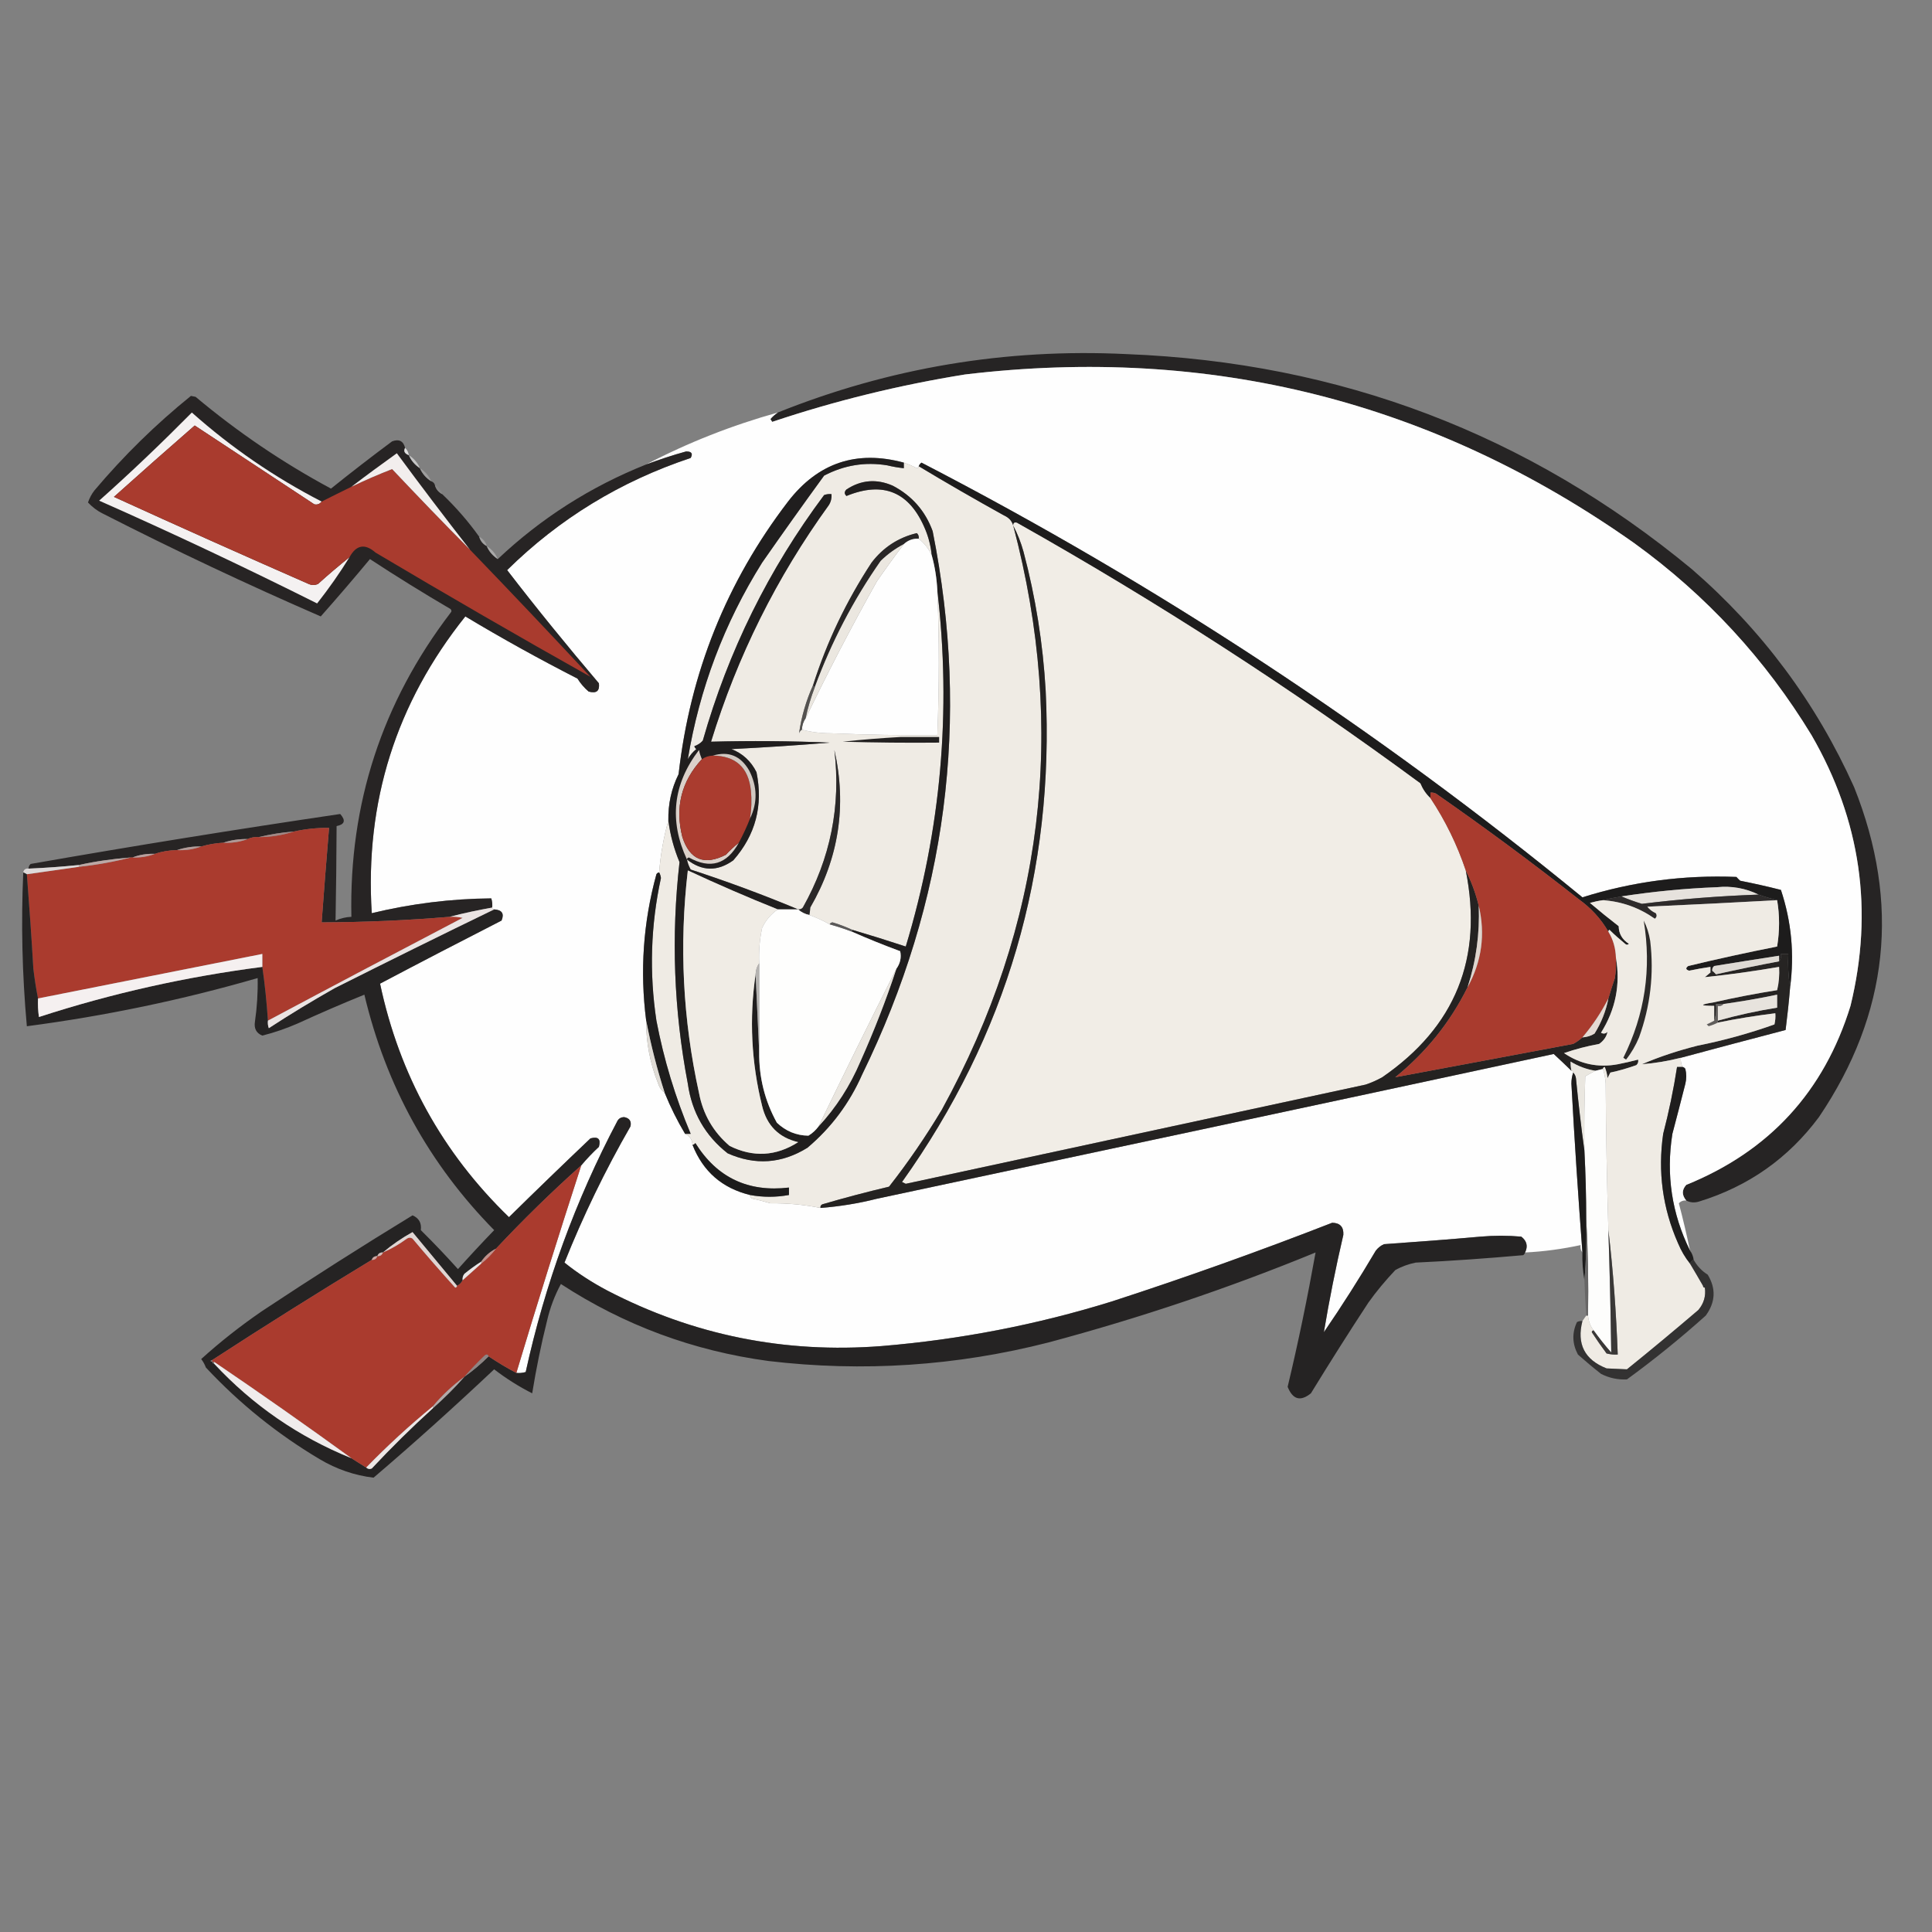 <?xml version="1.0" encoding="UTF-8"?>
<svg xmlns="http://www.w3.org/2000/svg" xmlns:xlink="http://www.w3.org/1999/xlink" width="50pt" height="50pt" viewBox="0 0 50 50" version="1.1">
<rect x="0" y="0" width="50" height="50" fill="#808080" stroke="none"/>
<defs>
<filter id="alpha" filterUnits="objectBoundingBox" x="0%" y="0%" width="100%" height="100%">
  <feColorMatrix type="matrix" in="SourceGraphic" values="0 0 0 0 1 0 0 0 0 1 0 0 0 0 1 0 0 0 1 0"/>
</filter>
<mask id="mask0">
  <g filter="url(#alpha)">
<rect x="0" y="0" width="50" height="50" style="fill:rgb(0%,0%,0%);fill-opacity:0.941;stroke:none;"/>
  </g>
</mask>
<clipPath id="clip1">
  <rect width="50" height="50"/>
</clipPath>
<g id="surface6" clip-path="url(#clip1)">
<path style=" stroke:none;fill-rule:evenodd;fill:rgb(12.549%,11.765%,11.765%);fill-opacity:1;" d="M 43.641 31.07 C 43.523 30.93 43.523 30.793 43.641 30.664 C 45.789 29.793 47.207 28.25 47.891 26.031 C 48.492 23.566 48.156 21.23 46.883 19.027 C 45.691 17.066 44.164 15.41 42.297 14.059 C 37.098 10.387 31.324 8.934 24.977 9.691 C 23.277 9.965 21.617 10.371 19.984 10.918 C 19.969 10.891 19.953 10.867 19.938 10.844 C 19.996 10.777 20.059 10.723 20.129 10.676 C 23.023 9.516 26.031 9.012 29.152 9.164 C 34.676 9.379 39.555 11.234 43.785 14.73 C 45.602 16.305 47 18.184 47.984 20.371 C 49.188 23.387 48.883 26.234 47.074 28.91 C 46.281 29.977 45.246 30.703 43.977 31.094 C 43.855 31.133 43.746 31.125 43.641 31.07 Z M 43.641 31.07 "/>
</g>
<mask id="mask1">
  <g filter="url(#alpha)">
<rect x="0" y="0" width="50" height="50" style="fill:rgb(0%,0%,0%);fill-opacity:0.941;stroke:none;"/>
  </g>
</mask>
<clipPath id="clip2">
  <rect width="50" height="50"/>
</clipPath>
<g id="surface9" clip-path="url(#clip2)">
<path style=" stroke:none;fill-rule:evenodd;fill:rgb(12.941%,11.765%,11.765%);fill-opacity:1;" d="M 10.484 11.59 C 10.438 11.676 10.469 11.738 10.582 11.781 C 10.641 11.922 10.738 12.031 10.867 12.117 C 10.93 12.258 11.023 12.367 11.156 12.453 C 11.203 12.469 11.238 12.5 11.254 12.547 C 11.281 12.656 11.344 12.734 11.445 12.789 C 11.797 13.125 12.117 13.492 12.402 13.891 C 12.434 14 12.496 14.078 12.598 14.133 C 12.656 14.273 12.754 14.383 12.883 14.469 C 14.004 13.41 15.285 12.594 16.723 12.02 C 17.059 11.895 17.402 11.781 17.754 11.684 C 17.898 11.68 17.938 11.738 17.875 11.852 C 16.059 12.457 14.477 13.422 13.125 14.754 C 13.891 15.75 14.684 16.723 15.5 17.684 C 15.523 17.883 15.438 17.953 15.234 17.898 C 15.121 17.801 15.023 17.688 14.945 17.562 C 13.961 17.059 12.992 16.523 12.043 15.953 C 10.25 18.195 9.441 20.754 9.621 23.633 C 10.641 23.387 11.676 23.258 12.715 23.25 C 12.738 23.328 12.746 23.406 12.738 23.488 C 12.363 23.555 11.996 23.633 11.637 23.727 C 10.535 23.82 9.43 23.867 8.324 23.871 C 8.383 23.055 8.449 22.242 8.516 21.426 C 8.207 21.422 7.906 21.453 7.605 21.52 C 7.293 21.543 6.988 21.594 6.695 21.664 C 6.594 21.656 6.496 21.672 6.406 21.715 C 6.188 21.711 5.977 21.742 5.781 21.809 C 5.586 21.82 5.395 21.852 5.207 21.906 C 4.988 21.902 4.777 21.934 4.582 22 C 4.383 22.004 4.191 22.035 4.008 22.098 C 3.801 22.09 3.609 22.121 3.43 22.191 C 3.414 22.191 3.398 22.191 3.383 22.191 C 2.926 22.227 2.477 22.289 2.039 22.387 C 1.609 22.43 1.176 22.461 0.742 22.48 C 0.738 22.434 0.754 22.395 0.793 22.359 C 3.461 21.891 6.129 21.461 8.805 21.066 C 8.953 21.234 8.922 21.336 8.711 21.379 C 8.707 22.195 8.699 23.008 8.684 23.824 C 8.812 23.766 8.949 23.734 9.094 23.727 C 9.031 20.797 9.891 18.176 11.66 15.859 C 11.691 15.828 11.691 15.797 11.66 15.762 C 10.953 15.348 10.258 14.918 9.574 14.469 C 9.156 14.973 8.73 15.469 8.301 15.953 C 6.395 15.125 4.516 14.238 2.664 13.293 C 2.512 13.219 2.387 13.121 2.277 13.004 C 2.316 12.891 2.371 12.785 2.445 12.691 C 3.203 11.793 4.035 10.977 4.941 10.246 C 4.98 10.254 5.023 10.262 5.062 10.27 C 6.148 11.18 7.316 11.973 8.566 12.645 C 9.086 12.227 9.613 11.82 10.148 11.422 C 10.328 11.355 10.438 11.414 10.484 11.59 Z M 10.484 11.59 "/>
</g>
<mask id="mask2">
  <g filter="url(#alpha)">
<rect x="0" y="0" width="50" height="50" style="fill:rgb(0%,0%,0%);fill-opacity:0.827;stroke:none;"/>
  </g>
</mask>
<clipPath id="clip3">
  <rect width="50" height="50"/>
</clipPath>
<g id="surface12" clip-path="url(#clip3)">
<path style=" stroke:none;fill-rule:evenodd;fill:rgb(95.294%,95.294%,95.294%);fill-opacity:1;" d="M 10.484 11.59 C 10.539 11.641 10.57 11.707 10.582 11.781 C 10.469 11.738 10.438 11.676 10.484 11.59 Z M 10.484 11.59 "/>
</g>
<mask id="mask3">
  <g filter="url(#alpha)">
<rect x="0" y="0" width="50" height="50" style="fill:rgb(0%,0%,0%);fill-opacity:0.988;stroke:none;"/>
  </g>
</mask>
<clipPath id="clip4">
  <rect width="50" height="50"/>
</clipPath>
<g id="surface15" clip-path="url(#clip4)">
<path style=" stroke:none;fill-rule:evenodd;fill:rgb(52.941%,52.549%,52.549%);fill-opacity:1;" d="M 11.254 12.547 C 11.352 12.602 11.418 12.68 11.445 12.789 C 11.344 12.734 11.281 12.656 11.254 12.547 Z M 11.254 12.547 "/>
</g>
<mask id="mask4">
  <g filter="url(#alpha)">
<rect x="0" y="0" width="50" height="50" style="fill:rgb(0%,0%,0%);fill-opacity:0.988;stroke:none;"/>
  </g>
</mask>
<clipPath id="clip5">
  <rect width="50" height="50"/>
</clipPath>
<g id="surface18" clip-path="url(#clip5)">
<path style=" stroke:none;fill-rule:evenodd;fill:rgb(62.745%,62.353%,62.353%);fill-opacity:1;" d="M 12.402 13.891 C 12.504 13.945 12.566 14.023 12.598 14.133 C 12.496 14.078 12.434 14 12.402 13.891 Z M 12.402 13.891 "/>
</g>
<mask id="mask5">
  <g filter="url(#alpha)">
<rect x="0" y="0" width="50" height="50" style="fill:rgb(0%,0%,0%);fill-opacity:0.976;stroke:none;"/>
  </g>
</mask>
<clipPath id="clip6">
  <rect width="50" height="50"/>
</clipPath>
<g id="surface21" clip-path="url(#clip6)">
<path style=" stroke:none;fill-rule:evenodd;fill:rgb(66.667%,66.667%,66.667%);fill-opacity:1;" d="M 12.598 14.133 C 12.727 14.215 12.824 14.328 12.883 14.469 C 12.754 14.383 12.656 14.273 12.598 14.133 Z M 12.598 14.133 "/>
</g>
<mask id="mask6">
  <g filter="url(#alpha)">
<rect x="0" y="0" width="50" height="50" style="fill:rgb(0%,0%,0%);fill-opacity:0.949;stroke:none;"/>
  </g>
</mask>
<clipPath id="clip7">
  <rect width="50" height="50"/>
</clipPath>
<g id="surface24" clip-path="url(#clip7)">
<path style=" stroke:none;fill-rule:evenodd;fill:rgb(12.549%,11.765%,11.765%);fill-opacity:1;" d="M 0.602 22.578 C 0.633 22.594 0.664 22.609 0.695 22.625 C 0.758 23.441 0.816 24.254 0.863 25.07 C 0.895 25.336 0.934 25.594 0.984 25.84 C 0.977 26 0.984 26.16 1.008 26.32 C 2.891 25.707 4.82 25.277 6.789 25.023 C 6.855 25.48 6.902 25.941 6.934 26.414 C 6.926 26.48 6.934 26.547 6.957 26.609 C 7.512 26.246 8.082 25.902 8.66 25.574 C 10.035 24.883 11.41 24.203 12.789 23.535 C 12.992 23.547 13.055 23.645 12.98 23.824 C 11.926 24.363 10.879 24.906 9.836 25.457 C 10.336 27.816 11.449 29.832 13.172 31.5 C 13.867 30.816 14.57 30.137 15.281 29.461 C 15.484 29.406 15.555 29.48 15.5 29.68 C 15.336 29.832 15.184 29.992 15.043 30.16 C 14.277 30.844 13.543 31.562 12.836 32.316 C 12.68 32.395 12.551 32.508 12.453 32.652 C 12.305 32.746 12.16 32.852 12.02 32.965 C 11.98 33.016 11.965 33.07 11.973 33.133 C 11.941 33.199 11.891 33.246 11.828 33.277 C 11.445 32.812 11.062 32.352 10.676 31.887 C 10.402 32.039 10.145 32.215 9.91 32.414 C 9.836 32.41 9.789 32.441 9.766 32.508 C 9.691 32.508 9.645 32.539 9.621 32.605 C 8.23 33.449 6.855 34.312 5.496 35.195 C 5.43 35.211 5.43 35.23 5.496 35.246 C 5.496 35.277 5.512 35.293 5.543 35.293 C 6.543 36.367 7.727 37.184 9.094 37.738 C 9.219 37.82 9.348 37.898 9.477 37.98 C 9.52 38.02 9.57 38.027 9.621 38.004 C 10.129 37.461 10.656 36.941 11.203 36.445 C 11.492 36.188 11.766 35.918 12.02 35.629 C 12.242 35.473 12.449 35.297 12.645 35.102 C 12.879 35.258 13.117 35.402 13.363 35.531 C 13.445 35.539 13.523 35.531 13.605 35.508 C 14.102 33.238 14.891 31.07 15.98 29.008 C 16.016 28.945 16.074 28.914 16.148 28.91 C 16.289 28.934 16.348 29.016 16.316 29.152 C 15.664 30.285 15.094 31.461 14.609 32.676 C 14.953 32.953 15.324 33.191 15.715 33.398 C 17.941 34.555 20.309 35.031 22.816 34.836 C 24.844 34.668 26.828 34.285 28.766 33.684 C 30.691 33.059 32.594 32.379 34.477 31.645 C 34.68 31.648 34.777 31.754 34.766 31.957 C 34.57 32.797 34.402 33.637 34.262 34.477 C 34.734 33.789 35.18 33.086 35.605 32.367 C 35.664 32.293 35.734 32.234 35.82 32.199 C 36.652 32.141 37.484 32.078 38.316 32.004 C 38.668 31.973 39.02 31.973 39.371 32.004 C 39.516 32.117 39.547 32.254 39.469 32.414 C 39.461 32.441 39.445 32.469 39.418 32.484 C 38.492 32.566 37.566 32.633 36.637 32.676 C 36.449 32.715 36.273 32.777 36.109 32.871 C 35.859 33.137 35.625 33.414 35.414 33.711 C 34.906 34.484 34.41 35.27 33.926 36.059 C 33.656 36.277 33.457 36.223 33.324 35.891 C 33.602 34.73 33.84 33.57 34.047 32.414 C 31.793 33.34 29.488 34.113 27.137 34.742 C 24.75 35.352 22.332 35.512 19.891 35.223 C 17.945 34.961 16.152 34.297 14.516 33.23 C 14.355 33.527 14.234 33.848 14.156 34.188 C 14 34.809 13.875 35.434 13.773 36.059 C 13.426 35.883 13.098 35.676 12.789 35.438 C 11.77 36.398 10.73 37.336 9.668 38.242 C 9.176 38.184 8.711 38.023 8.277 37.766 C 7.184 37.117 6.199 36.324 5.328 35.391 C 5.297 35.309 5.258 35.238 5.207 35.172 C 5.703 34.723 6.23 34.309 6.789 33.926 C 8.07 33.078 9.363 32.254 10.676 31.453 C 10.84 31.523 10.914 31.648 10.891 31.836 C 11.223 32.164 11.543 32.5 11.852 32.844 C 12.156 32.504 12.469 32.168 12.789 31.836 C 11.105 30.125 9.988 28.094 9.43 25.742 C 8.848 25.977 8.273 26.227 7.703 26.488 C 7.406 26.617 7.102 26.723 6.789 26.801 C 6.633 26.738 6.57 26.617 6.598 26.441 C 6.652 26.066 6.676 25.688 6.668 25.312 C 4.711 25.879 2.719 26.293 0.695 26.559 C 0.574 25.227 0.543 23.898 0.602 22.578 Z M 0.602 22.578 "/>
</g>
<mask id="mask7">
  <g filter="url(#alpha)">
<rect x="0" y="0" width="50" height="50" style="fill:rgb(0%,0%,0%);fill-opacity:0.961;stroke:none;"/>
  </g>
</mask>
<clipPath id="clip8">
  <rect width="50" height="50"/>
</clipPath>
<g id="surface27" clip-path="url(#clip8)">
<path style=" stroke:none;fill-rule:evenodd;fill:rgb(95.686%,93.725%,93.725%);fill-opacity:1;" d="M 5.543 35.246 C 6.742 36.059 7.926 36.891 9.094 37.738 C 7.727 37.184 6.543 36.367 5.543 35.293 C 5.543 35.277 5.543 35.262 5.543 35.246 Z M 5.543 35.246 "/>
</g>
<mask id="mask8">
  <g filter="url(#alpha)">
<rect x="0" y="0" width="50" height="50" style="fill:rgb(0%,0%,0%);fill-opacity:0.702;stroke:none;"/>
  </g>
</mask>
<clipPath id="clip9">
  <rect width="50" height="50"/>
</clipPath>
<g id="surface30" clip-path="url(#clip9)">
<path style=" stroke:none;fill-rule:evenodd;fill:rgb(7.059%,6.667%,6.667%);fill-opacity:1;" d="M 43.832 32.605 C 43.922 32.762 44.039 32.891 44.195 32.988 C 44.414 33.348 44.398 33.699 44.145 34.047 C 43.492 34.633 42.812 35.184 42.105 35.699 C 41.871 35.711 41.648 35.664 41.434 35.555 C 41.23 35.395 41.031 35.227 40.836 35.055 C 40.688 34.773 40.68 34.496 40.812 34.215 C 40.855 34.191 40.906 34.184 40.953 34.188 C 40.801 34.781 41.008 35.191 41.578 35.414 C 41.762 35.422 41.938 35.43 42.105 35.438 C 42.73 34.934 43.344 34.422 43.953 33.902 C 44.094 33.734 44.152 33.543 44.121 33.324 C 44.09 33.324 44.074 33.309 44.074 33.277 C 43.965 33.086 43.852 32.895 43.738 32.703 C 43.754 32.652 43.785 32.621 43.832 32.605 Z M 43.832 32.605 "/>
</g>
</defs>
<g id="surface1">
<use xlink:href="#surface6" mask="url(#mask0)"/>
<path style=" stroke:none;fill-rule:evenodd;fill:rgb(99.608%,99.608%,99.608%);fill-opacity:1;" d="M 43.641 31.07 C 43.566 31.062 43.5 31.086 43.449 31.141 C 43.555 31.547 43.652 31.953 43.738 32.367 C 43.266 31.41 43.113 30.402 43.281 29.344 C 43.395 28.91 43.508 28.48 43.617 28.047 C 43.648 27.918 43.648 27.793 43.617 27.664 C 43.602 27.637 43.574 27.621 43.547 27.613 C 43.508 27.543 43.492 27.461 43.5 27.375 C 44.41 27.129 45.316 26.891 46.211 26.656 C 46.258 26.289 46.297 25.922 46.328 25.551 C 46.441 24.691 46.363 23.852 46.09 23.031 C 45.738 22.941 45.387 22.863 45.035 22.793 C 45 22.762 44.969 22.73 44.938 22.695 C 43.574 22.641 42.246 22.816 40.953 23.223 C 35.656 18.883 29.957 15.133 23.848 11.973 C 23.812 12 23.789 12.031 23.777 12.066 C 23.773 12.094 23.758 12.109 23.727 12.117 C 23.617 12.059 23.508 12.012 23.391 11.973 C 22.168 11.641 21.168 11.977 20.395 12.98 C 18.801 15.062 17.859 17.414 17.562 20.035 C 17.375 20.41 17.289 20.812 17.297 21.234 C 17.176 21.668 17.094 22.117 17.059 22.578 C 17.027 22.582 17.004 22.598 16.988 22.625 C 16.645 23.871 16.559 25.133 16.723 26.414 C 16.719 26.98 16.824 27.523 17.035 28.047 C 17.066 28.148 17.125 28.227 17.203 28.285 C 17.352 28.652 17.527 29.004 17.73 29.344 C 17.852 29.398 17.914 29.496 17.922 29.629 C 18.195 30.32 18.691 30.75 19.41 30.926 C 19.41 30.973 19.434 31.008 19.48 31.023 C 19.637 31.055 19.789 31.098 19.938 31.141 C 20.383 31.137 20.812 31.176 21.234 31.262 C 21.727 31.223 22.215 31.145 22.695 31.023 C 28.547 29.777 34.383 28.531 40.211 27.277 C 40.363 27.418 40.516 27.562 40.668 27.711 C 40.699 27.711 40.715 27.727 40.715 27.758 C 40.684 27.844 40.668 27.941 40.668 28.047 C 40.746 29.504 40.844 30.961 40.953 32.414 C 40.91 32.363 40.895 32.297 40.906 32.223 C 40.434 32.324 39.953 32.391 39.469 32.414 C 39.547 32.254 39.516 32.117 39.371 32.004 C 39.02 31.973 38.668 31.973 38.316 32.004 C 37.484 32.078 36.652 32.141 35.82 32.199 C 35.734 32.234 35.664 32.293 35.605 32.367 C 35.18 33.086 34.734 33.789 34.262 34.477 C 34.402 33.637 34.57 32.797 34.766 31.957 C 34.777 31.754 34.68 31.648 34.477 31.645 C 32.594 32.379 30.691 33.059 28.766 33.684 C 26.828 34.285 24.844 34.668 22.816 34.836 C 20.309 35.031 17.941 34.555 15.715 33.398 C 15.324 33.191 14.953 32.953 14.609 32.676 C 15.094 31.461 15.664 30.285 16.316 29.152 C 16.348 29.016 16.289 28.934 16.148 28.91 C 16.074 28.914 16.016 28.945 15.98 29.008 C 14.891 31.07 14.102 33.238 13.605 35.508 C 13.523 35.531 13.445 35.539 13.363 35.531 C 13.902 33.734 14.465 31.945 15.043 30.16 C 15.184 29.992 15.336 29.832 15.5 29.68 C 15.555 29.48 15.484 29.406 15.281 29.461 C 14.57 30.137 13.867 30.816 13.172 31.5 C 11.449 29.832 10.336 27.816 9.836 25.457 C 10.879 24.906 11.926 24.363 12.98 23.824 C 13.055 23.645 12.992 23.547 12.789 23.535 C 12.758 23.535 12.738 23.52 12.738 23.488 C 12.746 23.406 12.738 23.328 12.715 23.25 C 11.676 23.258 10.641 23.387 9.621 23.633 C 9.441 20.754 10.25 18.195 12.043 15.953 C 12.992 16.523 13.961 17.059 14.945 17.562 C 15.023 17.688 15.121 17.801 15.234 17.898 C 15.438 17.953 15.523 17.883 15.5 17.684 C 14.684 16.723 13.891 15.75 13.125 14.754 C 14.477 13.422 16.059 12.457 17.875 11.852 C 17.938 11.738 17.898 11.68 17.754 11.684 C 17.402 11.781 17.059 11.895 16.723 12.02 C 17.809 11.453 18.941 11.008 20.129 10.676 C 20.059 10.723 19.996 10.777 19.938 10.844 C 19.953 10.867 19.969 10.891 19.984 10.918 C 21.617 10.371 23.277 9.965 24.977 9.691 C 31.324 8.934 37.098 10.387 42.297 14.059 C 44.164 15.41 45.691 17.066 46.883 19.027 C 48.156 21.23 48.492 23.566 47.891 26.031 C 47.207 28.25 45.789 29.793 43.641 30.664 C 43.523 30.793 43.523 30.93 43.641 31.07 Z M 43.641 31.07 "/>
<use xlink:href="#surface9" mask="url(#mask1)"/>
<path style=" stroke:none;fill-rule:evenodd;fill:rgb(95.686%,94.51%,94.51%);fill-opacity:1;" d="M 8.324 12.98 C 8.277 13.043 8.211 13.07 8.133 13.051 C 7.102 12.371 6.07 11.691 5.039 11.012 C 4.34 11.621 3.641 12.238 2.949 12.859 C 4.625 13.625 6.305 14.375 7.988 15.113 C 8.07 15.148 8.148 15.148 8.23 15.113 C 8.496 14.871 8.77 14.641 9.047 14.418 C 8.789 14.836 8.508 15.234 8.207 15.617 C 6.344 14.684 4.465 13.797 2.566 12.957 C 3.391 12.223 4.188 11.461 4.965 10.676 C 5.988 11.586 7.109 12.355 8.324 12.98 Z M 8.324 12.98 "/>
<path style=" stroke:none;fill-rule:evenodd;fill:rgb(66.275%,23.137%,18.039%);fill-opacity:1;" d="M 8.324 12.98 C 8.582 12.852 8.836 12.723 9.094 12.598 C 9.445 12.43 9.797 12.277 10.148 12.141 C 10.812 12.844 11.484 13.543 12.164 14.227 C 13.211 15.312 14.25 16.41 15.281 17.516 C 13.422 16.473 11.566 15.398 9.719 14.301 C 9.445 14.059 9.219 14.102 9.047 14.418 C 8.77 14.641 8.496 14.871 8.23 15.113 C 8.148 15.148 8.07 15.148 7.988 15.113 C 6.305 14.375 4.625 13.625 2.949 12.859 C 3.641 12.238 4.34 11.621 5.039 11.012 C 6.07 11.691 7.102 12.371 8.133 13.051 C 8.211 13.07 8.277 13.043 8.324 12.98 Z M 8.324 12.98 "/>
<use xlink:href="#surface12" mask="url(#mask2)"/>
<path style=" stroke:none;fill-rule:evenodd;fill:rgb(94.902%,93.333%,92.941%);fill-opacity:1;" d="M 12.164 14.227 C 11.484 13.543 10.812 12.844 10.148 12.141 C 9.797 12.277 9.445 12.43 9.094 12.598 C 9.477 12.305 9.871 12.016 10.27 11.73 C 10.891 12.574 11.523 13.406 12.164 14.227 Z M 12.164 14.227 "/>
<path style=" stroke:none;fill-rule:evenodd;fill:rgb(77.255%,77.255%,77.255%);fill-opacity:1;" d="M 10.582 11.781 C 10.711 11.863 10.809 11.977 10.867 12.117 C 10.738 12.031 10.641 11.922 10.582 11.781 Z M 10.582 11.781 "/>
<path style=" stroke:none;fill-rule:evenodd;fill:rgb(93.725%,92.157%,89.412%);fill-opacity:1;" d="M 23.391 11.973 C 23.508 12.012 23.617 12.059 23.727 12.117 C 23.758 12.109 23.773 12.094 23.777 12.066 C 24.504 12.504 25.238 12.926 25.984 13.34 C 26.109 13.395 26.188 13.48 26.223 13.605 C 27.621 18.891 27.004 23.93 24.375 28.719 C 23.961 29.41 23.508 30.074 23.008 30.711 C 22.43 30.848 21.852 31 21.281 31.168 C 21.242 31.188 21.227 31.219 21.234 31.262 C 20.812 31.176 20.383 31.137 19.938 31.141 C 19.789 31.098 19.637 31.055 19.48 31.023 C 19.434 31.008 19.41 30.973 19.41 30.926 C 19.746 30.988 20.082 30.988 20.418 30.926 C 20.418 30.863 20.418 30.797 20.418 30.734 C 19.363 30.859 18.555 30.477 17.996 29.582 C 17.977 29.609 17.953 29.625 17.922 29.629 C 17.914 29.496 17.852 29.398 17.73 29.344 C 17.777 29.344 17.828 29.344 17.875 29.344 C 17.477 28.398 17.18 27.422 16.988 26.414 C 16.801 25.176 16.84 23.945 17.105 22.723 C 17.098 22.668 17.082 22.621 17.059 22.578 C 17.094 22.117 17.176 21.668 17.297 21.234 C 17.344 21.605 17.441 21.965 17.586 22.312 C 17.367 24.234 17.438 26.145 17.801 28.047 C 17.906 28.789 18.25 29.391 18.832 29.848 C 19.543 30.164 20.23 30.117 20.898 29.703 C 21.516 29.18 21.984 28.551 22.312 27.809 C 24.504 23.324 25.113 18.637 24.137 13.746 C 23.945 13.219 23.598 12.828 23.105 12.57 C 22.688 12.387 22.285 12.418 21.906 12.668 C 21.848 12.727 21.848 12.781 21.906 12.836 C 22.863 12.445 23.543 12.73 23.945 13.699 C 24.035 13.914 24.09 14.141 24.113 14.371 C 24.035 14.203 23.922 14.059 23.777 13.941 C 23.785 13.883 23.77 13.836 23.727 13.797 C 23.25 13.91 22.855 14.168 22.555 14.562 C 21.906 15.551 21.402 16.605 21.043 17.73 C 20.863 18.129 20.742 18.543 20.68 18.977 C 20.695 18.934 20.719 18.902 20.754 18.883 C 20.984 18.945 21.23 18.977 21.496 18.977 C 22.418 19.016 23.336 19.031 24.258 19.027 C 24.309 17.777 24.309 16.531 24.258 15.281 C 24.625 18.402 24.355 21.473 23.441 24.496 C 22.98 24.344 22.516 24.199 22.051 24.062 C 21.891 23.988 21.723 23.922 21.547 23.871 C 21.508 23.875 21.484 23.891 21.473 23.922 C 21.301 23.824 21.125 23.746 20.945 23.68 C 20.957 23.629 20.965 23.566 20.969 23.488 C 21.711 22.207 21.918 20.848 21.594 19.41 C 21.766 20.859 21.492 22.219 20.777 23.488 C 20.746 23.523 20.707 23.539 20.656 23.535 C 19.75 23.156 18.82 22.812 17.875 22.504 C 17.828 22.422 17.797 22.336 17.777 22.242 C 18.168 22.551 18.566 22.559 18.977 22.266 C 19.555 21.609 19.754 20.848 19.578 19.984 C 19.438 19.703 19.223 19.5 18.93 19.387 C 19.777 19.344 20.625 19.289 21.473 19.219 C 20.449 19.176 19.426 19.168 18.402 19.195 C 19.082 16.98 20.098 14.941 21.449 13.074 C 21.504 12.988 21.527 12.891 21.52 12.789 C 21.457 12.781 21.391 12.789 21.328 12.812 C 19.895 14.73 18.848 16.848 18.188 19.168 C 18.129 19.234 18.055 19.281 17.969 19.312 C 17.98 19.344 17.996 19.367 18.02 19.387 C 17.93 19.461 17.855 19.547 17.801 19.648 C 18.102 17.828 18.742 16.129 19.723 14.562 C 20.25 13.805 20.785 13.055 21.328 12.309 C 21.844 12.039 22.387 11.949 22.961 12.043 C 23.105 12.078 23.246 12.102 23.391 12.117 C 23.391 12.066 23.391 12.02 23.391 11.973 Z M 23.391 11.973 "/>
<path style=" stroke:none;fill-rule:evenodd;fill:rgb(61.961%,61.569%,61.569%);fill-opacity:1;" d="M 10.867 12.117 C 11 12.199 11.098 12.312 11.156 12.453 C 11.023 12.367 10.93 12.258 10.867 12.117 Z M 10.867 12.117 "/>
<path style=" stroke:none;fill-rule:evenodd;fill:rgb(12.549%,11.765%,11.765%);fill-opacity:1;" d="M 23.391 11.973 C 23.391 12.02 23.391 12.066 23.391 12.117 C 23.246 12.102 23.105 12.078 22.961 12.043 C 22.387 11.949 21.844 12.039 21.328 12.309 C 20.785 13.055 20.25 13.805 19.723 14.562 C 18.742 16.129 18.102 17.828 17.801 19.648 C 17.855 19.547 17.93 19.461 18.02 19.387 C 17.996 19.367 17.98 19.344 17.969 19.312 C 18.055 19.281 18.129 19.234 18.188 19.168 C 18.848 16.848 19.895 14.73 21.328 12.812 C 21.391 12.789 21.457 12.781 21.52 12.789 C 21.527 12.891 21.504 12.988 21.449 13.074 C 20.098 14.941 19.082 16.98 18.402 19.195 C 19.426 19.168 20.449 19.176 21.473 19.219 C 20.625 19.289 19.777 19.344 18.93 19.387 C 19.223 19.5 19.438 19.703 19.578 19.984 C 19.754 20.848 19.555 21.609 18.977 22.266 C 18.566 22.559 18.168 22.551 17.777 22.242 C 17.797 22.336 17.828 22.422 17.875 22.504 C 18.82 22.812 19.75 23.156 20.656 23.535 C 20.48 23.535 20.305 23.535 20.129 23.535 C 19.348 23.223 18.574 22.887 17.801 22.527 C 17.574 24.465 17.672 26.383 18.09 28.285 C 18.195 28.84 18.461 29.297 18.883 29.656 C 19.488 29.957 20.082 29.926 20.656 29.559 C 20.156 29.441 19.844 29.129 19.723 28.621 C 19.445 27.5 19.387 26.363 19.555 25.215 C 19.586 25.887 19.617 26.559 19.648 27.23 C 19.641 27.883 19.793 28.488 20.105 29.055 C 20.336 29.273 20.605 29.387 20.922 29.391 C 21.027 29.328 21.113 29.246 21.184 29.152 C 21.641 28.66 22 28.098 22.266 27.473 C 22.617 26.688 22.93 25.887 23.199 25.07 C 23.297 24.934 23.332 24.781 23.297 24.617 C 22.875 24.461 22.457 24.293 22.051 24.113 C 22.051 24.098 22.051 24.082 22.051 24.062 C 22.516 24.199 22.98 24.344 23.441 24.496 C 24.355 21.473 24.625 18.402 24.258 15.281 C 24.242 14.969 24.195 14.664 24.113 14.371 C 24.09 14.141 24.035 13.914 23.945 13.699 C 23.543 12.73 22.863 12.445 21.906 12.836 C 21.848 12.781 21.848 12.727 21.906 12.668 C 22.285 12.418 22.688 12.387 23.105 12.57 C 23.598 12.828 23.945 13.219 24.137 13.746 C 25.113 18.637 24.504 23.324 22.312 27.809 C 21.984 28.551 21.516 29.18 20.898 29.703 C 20.23 30.117 19.543 30.164 18.832 29.848 C 18.25 29.391 17.906 28.789 17.801 28.047 C 17.438 26.145 17.367 24.234 17.586 22.312 C 17.441 21.965 17.344 21.605 17.297 21.234 C 17.289 20.812 17.375 20.41 17.562 20.035 C 17.859 17.414 18.801 15.062 20.395 12.98 C 21.168 11.977 22.168 11.641 23.391 11.973 Z M 23.391 11.973 "/>
<path style=" stroke:none;fill-rule:evenodd;fill:rgb(11.373%,10.98%,10.98%);fill-opacity:1;" d="M 46.328 25.551 C 46.281 25.273 46.266 24.984 46.281 24.688 C 46.219 24.688 46.152 24.688 46.09 24.688 C 46.102 24.766 46.086 24.828 46.043 24.879 C 46.043 24.832 46.043 24.785 46.043 24.734 C 45.48 24.82 44.922 24.91 44.363 25 C 44.324 25.031 44.309 25.07 44.312 25.121 C 44.312 25.152 44.297 25.168 44.266 25.168 C 44.266 25.121 44.266 25.07 44.266 25.023 C 44.082 25.051 43.898 25.082 43.715 25.121 C 43.625 25.094 43.617 25.055 43.691 25 C 44.453 24.816 45.223 24.648 45.992 24.496 C 46.059 24.09 46.059 23.688 45.992 23.297 C 45.836 23.258 45.676 23.211 45.512 23.152 C 45.176 22.988 44.816 22.922 44.434 22.961 C 43.605 22.992 42.781 23.074 41.961 23.199 C 41.797 23.227 41.637 23.258 41.484 23.297 C 41.371 23.312 41.258 23.336 41.148 23.367 C 41.391 23.574 41.637 23.773 41.891 23.969 C 41.895 24.168 41.984 24.316 42.156 24.426 C 42.121 24.457 42.09 24.457 42.059 24.426 C 41.918 24.309 41.781 24.191 41.652 24.062 C 41.633 24.074 41.625 24.09 41.625 24.113 C 41.434 23.781 41.176 23.5 40.859 23.273 C 39.652 22.324 38.422 21.414 37.164 20.539 C 37.117 20.516 37.07 20.508 37.02 20.512 C 37.02 20.562 37.02 20.609 37.02 20.656 C 36.906 20.551 36.82 20.422 36.758 20.273 C 33.422 17.816 29.941 15.57 26.32 13.531 C 26.258 13.508 26.223 13.531 26.223 13.605 C 26.188 13.48 26.109 13.395 25.984 13.34 C 25.238 12.926 24.504 12.504 23.777 12.066 C 23.789 12.031 23.812 12 23.848 11.973 C 29.957 15.133 35.656 18.883 40.953 23.223 C 42.246 22.816 43.574 22.641 44.938 22.695 C 44.969 22.73 45 22.762 45.035 22.793 C 45.387 22.863 45.738 22.941 46.09 23.031 C 46.363 23.852 46.441 24.691 46.328 25.551 Z M 46.328 25.551 "/>
<use xlink:href="#surface15" mask="url(#mask3)"/>
<path style=" stroke:none;fill-rule:evenodd;fill:rgb(94.51%,92.941%,90.196%);fill-opacity:1;" d="M 37.02 20.656 C 37.406 21.238 37.711 21.863 37.934 22.527 C 38.387 24.789 37.668 26.574 35.773 27.879 C 35.633 27.957 35.492 28.02 35.34 28.07 C 31.375 28.926 27.406 29.781 23.441 30.637 C 23.41 30.621 23.375 30.605 23.344 30.59 C 26.051 26.793 27.293 22.555 27.062 17.875 C 26.992 16.656 26.801 15.457 26.488 14.277 C 26.422 14.039 26.332 13.812 26.223 13.605 C 26.223 13.531 26.258 13.508 26.32 13.531 C 29.941 15.57 33.422 17.816 36.758 20.273 C 36.82 20.422 36.906 20.551 37.02 20.656 Z M 37.02 20.656 "/>
<path style=" stroke:none;fill-rule:evenodd;fill:rgb(14.118%,13.333%,12.941%);fill-opacity:1;" d="M 26.223 13.605 C 26.332 13.812 26.422 14.039 26.488 14.277 C 26.801 15.457 26.992 16.656 27.062 17.875 C 27.293 22.555 26.051 26.793 23.344 30.59 C 23.375 30.605 23.41 30.621 23.441 30.637 C 27.406 29.781 31.375 28.926 35.34 28.07 C 35.492 28.02 35.633 27.957 35.773 27.879 C 37.668 26.574 38.387 24.789 37.934 22.527 C 38.078 22.816 38.191 23.117 38.27 23.441 C 38.297 24.164 38.203 24.867 37.98 25.551 C 37.531 26.457 36.906 27.234 36.109 27.879 C 37.641 27.594 39.176 27.305 40.715 27.016 C 40.801 26.969 40.883 26.91 40.953 26.848 C 41.066 26.84 41.172 26.809 41.266 26.75 C 41.441 26.469 41.562 26.164 41.625 25.84 C 41.676 25.664 41.734 25.488 41.793 25.312 C 41.82 25.137 41.828 24.961 41.82 24.785 C 41.941 25.477 41.812 26.125 41.434 26.727 C 41.496 26.762 41.551 26.754 41.602 26.703 C 41.578 26.828 41.504 26.934 41.387 27.016 C 41.074 27.074 40.77 27.152 40.477 27.254 C 40.895 27.539 41.359 27.637 41.867 27.543 C 42.043 27.508 42.219 27.469 42.395 27.422 C 42.406 27.48 42.391 27.527 42.348 27.566 C 42.125 27.645 41.902 27.711 41.676 27.758 C 41.652 27.809 41.625 27.855 41.602 27.902 C 41.594 27.805 41.57 27.707 41.531 27.613 C 41.5 27.621 41.484 27.637 41.484 27.664 C 41.418 27.68 41.355 27.695 41.289 27.711 C 41.059 27.676 40.844 27.594 40.645 27.473 C 40.645 27.547 40.652 27.629 40.668 27.711 C 40.516 27.562 40.363 27.418 40.211 27.277 C 34.383 28.531 28.547 29.777 22.695 31.023 C 22.215 31.145 21.727 31.223 21.234 31.262 C 21.227 31.219 21.242 31.188 21.281 31.168 C 21.852 31 22.43 30.848 23.008 30.711 C 23.508 30.074 23.961 29.41 24.375 28.719 C 27.004 23.93 27.621 18.891 26.223 13.605 Z M 26.223 13.605 "/>
<path style=" stroke:none;fill-rule:evenodd;fill:rgb(16.078%,14.902%,14.902%);fill-opacity:1;" d="M 23.777 13.941 C 23.625 13.934 23.496 13.984 23.391 14.082 C 23.176 14.195 22.973 14.34 22.793 14.516 C 22.086 15.527 21.52 16.613 21.09 17.777 C 21.059 17.777 21.043 17.762 21.043 17.73 C 21.402 16.605 21.906 15.551 22.555 14.562 C 22.855 14.168 23.25 13.91 23.727 13.797 C 23.77 13.836 23.785 13.883 23.777 13.941 Z M 23.777 13.941 "/>
<use xlink:href="#surface18" mask="url(#mask4)"/>
<path style=" stroke:none;fill-rule:evenodd;fill:rgb(99.608%,99.608%,99.608%);fill-opacity:1;" d="M 23.777 13.941 C 23.922 14.059 24.035 14.203 24.113 14.371 C 24.195 14.664 24.242 14.969 24.258 15.281 C 24.309 16.531 24.309 17.777 24.258 19.027 C 23.336 19.031 22.418 19.016 21.496 18.977 C 21.23 18.977 20.984 18.945 20.754 18.883 C 20.758 18.773 20.789 18.676 20.848 18.594 C 21.426 17.395 22.039 16.211 22.695 15.043 C 22.922 14.715 23.152 14.395 23.391 14.082 C 23.496 13.984 23.625 13.934 23.777 13.941 Z M 23.777 13.941 "/>
<path style=" stroke:none;fill-rule:evenodd;fill:rgb(92.157%,90.588%,87.843%);fill-opacity:1;" d="M 23.391 14.082 C 23.152 14.395 22.922 14.715 22.695 15.043 C 22.039 16.211 21.426 17.395 20.848 18.594 C 20.906 18.316 20.988 18.043 21.09 17.777 C 21.52 16.613 22.086 15.527 22.793 14.516 C 22.973 14.34 23.176 14.195 23.391 14.082 Z M 23.391 14.082 "/>
<use xlink:href="#surface21" mask="url(#mask5)"/>
<path style=" stroke:none;fill-rule:evenodd;fill:rgb(32.941%,32.157%,31.373%);fill-opacity:1;" d="M 21.043 17.73 C 21.043 17.762 21.059 17.777 21.09 17.777 C 20.988 18.043 20.906 18.316 20.848 18.594 C 20.789 18.676 20.758 18.773 20.754 18.883 C 20.719 18.902 20.695 18.934 20.68 18.977 C 20.742 18.543 20.863 18.129 21.043 17.73 Z M 21.043 17.73 "/>
<path style=" stroke:none;fill-rule:evenodd;fill:rgb(13.333%,12.549%,12.549%);fill-opacity:1;" d="M 23.297 19.074 C 23.633 19.074 23.969 19.074 24.305 19.074 C 24.305 19.121 24.305 19.168 24.305 19.219 C 23.473 19.227 22.641 19.219 21.809 19.195 C 22.309 19.141 22.805 19.102 23.297 19.074 Z M 23.297 19.074 "/>
<path style=" stroke:none;fill-rule:evenodd;fill:rgb(85.882%,81.961%,79.216%);fill-opacity:1;" d="M 18.164 19.648 C 17.633 20.223 17.465 20.895 17.66 21.664 C 17.852 22.254 18.227 22.406 18.785 22.121 C 18.891 22.008 19.004 21.902 19.121 21.809 C 18.812 22.371 18.379 22.5 17.828 22.191 C 17.797 22.199 17.781 22.215 17.777 22.242 C 17.312 21.238 17.414 20.293 18.09 19.41 C 18.105 19.492 18.133 19.574 18.164 19.648 Z M 18.164 19.648 "/>
<path style=" stroke:none;fill-rule:evenodd;fill:rgb(66.667%,23.529%,18.431%);fill-opacity:1;" d="M 18.449 19.555 C 19.043 19.562 19.371 19.863 19.434 20.465 C 19.457 20.707 19.449 20.945 19.41 21.184 C 19.328 21.398 19.23 21.605 19.121 21.809 C 19.004 21.902 18.891 22.008 18.785 22.121 C 18.227 22.406 17.852 22.254 17.66 21.664 C 17.465 20.895 17.633 20.223 18.164 19.648 C 18.25 19.59 18.344 19.559 18.449 19.555 Z M 18.449 19.555 "/>
<path style=" stroke:none;fill-rule:evenodd;fill:rgb(16.471%,15.686%,15.686%);fill-opacity:1;" d="M 20.945 23.68 C 20.836 23.656 20.738 23.609 20.656 23.535 C 20.707 23.539 20.746 23.523 20.777 23.488 C 21.492 22.219 21.766 20.859 21.594 19.41 C 21.918 20.848 21.711 22.207 20.969 23.488 C 20.965 23.566 20.957 23.629 20.945 23.68 Z M 20.945 23.68 "/>
<path style=" stroke:none;fill-rule:evenodd;fill:rgb(81.961%,78.431%,75.686%);fill-opacity:1;" d="M 18.449 19.555 C 18.855 19.434 19.168 19.559 19.387 19.938 C 19.602 20.355 19.609 20.77 19.41 21.184 C 19.449 20.945 19.457 20.707 19.434 20.465 C 19.371 19.863 19.043 19.562 18.449 19.555 Z M 18.449 19.555 "/>
<path style=" stroke:none;fill-rule:evenodd;fill:rgb(66.275%,23.137%,18.039%);fill-opacity:1;" d="M 41.625 24.113 C 41.75 24.316 41.812 24.543 41.82 24.785 C 41.828 24.961 41.82 25.137 41.793 25.312 C 41.734 25.488 41.676 25.664 41.625 25.84 C 41.441 26.199 41.219 26.535 40.953 26.848 C 40.883 26.91 40.801 26.969 40.715 27.016 C 39.176 27.305 37.641 27.594 36.109 27.879 C 36.906 27.234 37.531 26.457 37.98 25.551 C 38.348 24.883 38.445 24.18 38.27 23.441 C 38.191 23.117 38.078 22.816 37.934 22.527 C 37.711 21.863 37.406 21.238 37.02 20.656 C 37.02 20.609 37.02 20.562 37.02 20.512 C 37.07 20.508 37.117 20.516 37.164 20.539 C 38.422 21.414 39.652 22.324 40.859 23.273 C 41.176 23.5 41.434 23.781 41.625 24.113 Z M 41.625 24.113 "/>
<path style=" stroke:none;fill-rule:evenodd;fill:rgb(66.667%,23.137%,18.039%);fill-opacity:1;" d="M 11.637 23.727 C 11.75 23.719 11.859 23.73 11.973 23.754 C 10.285 24.637 8.605 25.523 6.934 26.414 C 6.902 25.941 6.855 25.48 6.789 25.023 C 6.789 24.91 6.789 24.801 6.789 24.688 C 4.855 25.07 2.918 25.457 0.984 25.84 C 0.934 25.594 0.895 25.336 0.863 25.07 C 0.816 24.254 0.758 23.441 0.695 22.625 C 1.145 22.562 1.59 22.496 2.039 22.434 C 2.5 22.383 2.945 22.305 3.383 22.191 C 3.398 22.191 3.414 22.191 3.43 22.191 C 3.637 22.199 3.828 22.168 4.008 22.098 C 4.191 22.035 4.383 22.004 4.582 22 C 4.805 22.012 5.012 21.98 5.207 21.906 C 5.395 21.852 5.586 21.82 5.781 21.809 C 6.004 21.82 6.211 21.789 6.406 21.715 C 6.496 21.672 6.594 21.656 6.695 21.664 C 7.012 21.664 7.316 21.613 7.605 21.52 C 7.906 21.453 8.207 21.422 8.516 21.426 C 8.449 22.242 8.383 23.055 8.324 23.871 C 9.43 23.867 10.535 23.82 11.637 23.727 Z M 11.637 23.727 "/>
<path style=" stroke:none;fill-rule:evenodd;fill:rgb(64.314%,53.333%,52.157%);fill-opacity:1;" d="M 7.605 21.52 C 7.316 21.613 7.012 21.664 6.695 21.664 C 6.988 21.594 7.293 21.543 7.605 21.52 Z M 7.605 21.52 "/>
<path style=" stroke:none;fill-rule:evenodd;fill:rgb(69.02%,59.608%,58.824%);fill-opacity:1;" d="M 6.406 21.715 C 6.211 21.789 6.004 21.82 5.781 21.809 C 5.977 21.742 6.188 21.711 6.406 21.715 Z M 6.406 21.715 "/>
<path style=" stroke:none;fill-rule:evenodd;fill:rgb(69.804%,60.784%,59.608%);fill-opacity:1;" d="M 5.207 21.906 C 5.012 21.98 4.805 22.012 4.582 22 C 4.777 21.934 4.988 21.902 5.207 21.906 Z M 5.207 21.906 "/>
<path style=" stroke:none;fill-rule:evenodd;fill:rgb(72.549%,62.353%,61.569%);fill-opacity:1;" d="M 4.008 22.098 C 3.828 22.168 3.637 22.199 3.43 22.191 C 3.609 22.121 3.801 22.09 4.008 22.098 Z M 4.008 22.098 "/>
<path style=" stroke:none;fill-rule:evenodd;fill:rgb(73.725%,65.882%,64.706%);fill-opacity:1;" d="M 3.383 22.191 C 2.945 22.305 2.5 22.383 2.039 22.434 C 2.039 22.418 2.039 22.402 2.039 22.387 C 2.477 22.289 2.926 22.227 3.383 22.191 Z M 3.383 22.191 "/>
<path style=" stroke:none;fill-rule:evenodd;fill:rgb(87.059%,85.098%,85.098%);fill-opacity:1;" d="M 2.039 22.387 C 2.039 22.402 2.039 22.418 2.039 22.434 C 1.59 22.496 1.145 22.562 0.695 22.625 C 0.664 22.609 0.633 22.594 0.602 22.578 C 0.613 22.504 0.664 22.469 0.742 22.48 C 1.176 22.461 1.609 22.43 2.039 22.387 Z M 2.039 22.387 "/>
<use xlink:href="#surface24" mask="url(#mask6)"/>
<path style=" stroke:none;fill-rule:evenodd;fill:rgb(94.118%,92.549%,89.804%);fill-opacity:1;" d="M 20.129 23.535 C 19.953 23.656 19.816 23.816 19.723 24.016 C 19.66 24.316 19.633 24.621 19.648 24.93 C 19.59 25.012 19.559 25.105 19.555 25.215 C 19.387 26.363 19.445 27.5 19.723 28.621 C 19.844 29.129 20.156 29.441 20.656 29.559 C 20.082 29.926 19.488 29.957 18.883 29.656 C 18.461 29.297 18.195 28.84 18.09 28.285 C 17.672 26.383 17.574 24.465 17.801 22.527 C 18.574 22.887 19.348 23.223 20.129 23.535 Z M 20.129 23.535 "/>
<path style=" stroke:none;fill-rule:evenodd;fill:rgb(90.196%,88.627%,86.667%);fill-opacity:1;" d="M 45.512 23.152 C 44.508 23.188 43.5 23.266 42.492 23.391 C 42.309 23.336 42.129 23.27 41.961 23.199 C 42.781 23.074 43.605 22.992 44.434 22.961 C 44.816 22.922 45.176 22.988 45.512 23.152 Z M 45.512 23.152 "/>
<path style=" stroke:none;fill-rule:evenodd;fill:rgb(18.039%,16.863%,16.863%);fill-opacity:1;" d="M 45.512 23.152 C 45.676 23.211 45.836 23.258 45.992 23.297 C 44.875 23.359 43.754 23.414 42.633 23.465 C 42.691 23.539 42.766 23.594 42.852 23.633 C 42.887 23.688 42.879 23.734 42.828 23.777 C 42.422 23.492 41.977 23.332 41.484 23.297 C 41.637 23.258 41.797 23.227 41.961 23.199 C 42.129 23.27 42.309 23.336 42.492 23.391 C 43.5 23.266 44.508 23.188 45.512 23.152 Z M 45.512 23.152 "/>
<path style=" stroke:none;fill-rule:evenodd;fill:rgb(11.765%,11.373%,11.373%);fill-opacity:1;" d="M 17.059 22.578 C 17.082 22.621 17.098 22.668 17.105 22.723 C 16.84 23.945 16.801 25.176 16.988 26.414 C 17.18 27.422 17.477 28.398 17.875 29.344 C 17.828 29.344 17.777 29.344 17.73 29.344 C 17.527 29.004 17.352 28.652 17.203 28.285 C 17.004 27.668 16.844 27.043 16.723 26.414 C 16.559 25.133 16.645 23.871 16.988 22.625 C 17.004 22.598 17.027 22.582 17.059 22.578 Z M 17.059 22.578 "/>
<path style=" stroke:none;fill-rule:evenodd;fill:rgb(99.608%,99.608%,99.216%);fill-opacity:1;" d="M 20.129 23.535 C 20.305 23.535 20.48 23.535 20.656 23.535 C 20.738 23.609 20.836 23.656 20.945 23.68 C 21.125 23.746 21.301 23.824 21.473 23.922 C 21.668 23.977 21.859 24.039 22.051 24.113 C 22.457 24.293 22.875 24.461 23.297 24.617 C 23.332 24.781 23.297 24.934 23.199 25.07 C 22.516 26.426 21.844 27.785 21.184 29.152 C 21.113 29.246 21.027 29.328 20.922 29.391 C 20.605 29.387 20.336 29.273 20.105 29.055 C 19.793 28.488 19.641 27.883 19.648 27.23 C 19.648 26.465 19.648 25.695 19.648 24.93 C 19.633 24.621 19.66 24.316 19.723 24.016 C 19.816 23.816 19.953 23.656 20.129 23.535 Z M 20.129 23.535 "/>
<path style=" stroke:none;fill-rule:evenodd;fill:rgb(92.157%,89.412%,89.02%);fill-opacity:1;" d="M 12.738 23.488 C 12.738 23.52 12.758 23.535 12.789 23.535 C 11.41 24.203 10.035 24.883 8.66 25.574 C 8.082 25.902 7.512 26.246 6.957 26.609 C 6.934 26.547 6.926 26.48 6.934 26.414 C 8.605 25.523 10.285 24.637 11.973 23.754 C 11.859 23.73 11.75 23.719 11.637 23.727 C 11.996 23.633 12.363 23.555 12.738 23.488 Z M 12.738 23.488 "/>
<path style=" stroke:none;fill-rule:evenodd;fill:rgb(87.451%,83.529%,80.784%);fill-opacity:1;" d="M 38.27 23.441 C 38.445 24.18 38.348 24.883 37.98 25.551 C 38.203 24.867 38.297 24.164 38.27 23.441 Z M 38.27 23.441 "/>
<path style=" stroke:none;fill-rule:evenodd;fill:rgb(35.686%,34.902%,34.902%);fill-opacity:1;" d="M 21.473 23.922 C 21.484 23.891 21.508 23.875 21.547 23.871 C 21.723 23.922 21.891 23.988 22.051 24.062 C 22.051 24.082 22.051 24.098 22.051 24.113 C 21.859 24.039 21.668 23.977 21.473 23.922 Z M 21.473 23.922 "/>
<path style=" stroke:none;fill-rule:evenodd;fill:rgb(14.902%,14.118%,13.725%);fill-opacity:1;" d="M 46.328 25.551 C 46.297 25.922 46.258 26.289 46.211 26.656 C 45.316 26.891 44.41 27.129 43.5 27.375 C 43.164 27.461 42.828 27.516 42.492 27.543 C 42.953 27.344 43.434 27.188 43.93 27.062 C 44.613 26.926 45.277 26.742 45.922 26.512 C 45.945 26.418 45.953 26.32 45.945 26.223 C 45.445 26.285 44.949 26.363 44.457 26.465 C 44.457 26.449 44.457 26.43 44.457 26.414 C 44.961 26.273 45.477 26.16 45.992 26.078 C 45.992 25.969 45.992 25.855 45.992 25.742 C 45.531 25.84 45.066 25.918 44.602 25.984 C 44.539 25.984 44.473 25.984 44.41 25.984 C 44.426 26.137 44.41 26.281 44.363 26.414 C 44.363 26.289 44.363 26.16 44.363 26.031 C 43.98 26.031 43.98 26 44.363 25.938 C 44.902 25.816 45.445 25.711 45.992 25.625 C 46.039 25.43 46.055 25.23 46.043 25.023 C 45.402 25.133 44.762 25.223 44.121 25.289 C 44.172 25.246 44.223 25.207 44.266 25.168 C 44.297 25.168 44.312 25.152 44.312 25.121 C 44.344 25.148 44.379 25.18 44.41 25.215 C 44.957 25.094 45.5 24.98 46.043 24.879 C 46.086 24.828 46.102 24.766 46.09 24.688 C 46.152 24.688 46.219 24.688 46.281 24.688 C 46.266 24.984 46.281 25.273 46.328 25.551 Z M 46.328 25.551 "/>
<path style=" stroke:none;fill-rule:evenodd;fill:rgb(96.078%,94.118%,94.118%);fill-opacity:1;" d="M 6.789 25.023 C 4.82 25.277 2.891 25.707 1.008 26.32 C 0.984 26.16 0.977 26 0.984 25.84 C 2.918 25.457 4.855 25.07 6.789 24.688 C 6.789 24.801 6.789 24.91 6.789 25.023 Z M 6.789 25.023 "/>
<path style=" stroke:none;fill-rule:evenodd;fill:rgb(87.059%,85.49%,83.137%);fill-opacity:1;" d="M 46.043 24.879 C 45.5 24.98 44.957 25.094 44.41 25.215 C 44.379 25.18 44.344 25.148 44.312 25.121 C 44.309 25.07 44.324 25.031 44.363 25 C 44.922 24.91 45.48 24.82 46.043 24.734 C 46.043 24.785 46.043 24.832 46.043 24.879 Z M 46.043 24.879 "/>
<path style=" stroke:none;fill-rule:evenodd;fill:rgb(70.98%,70.196%,69.412%);fill-opacity:1;" d="M 19.648 24.93 C 19.648 25.695 19.648 26.465 19.648 27.23 C 19.617 26.559 19.586 25.887 19.555 25.215 C 19.559 25.105 19.59 25.012 19.648 24.93 Z M 19.648 24.93 "/>
<path style=" stroke:none;fill-rule:evenodd;fill:rgb(91.765%,90.196%,87.451%);fill-opacity:1;" d="M 23.199 25.07 C 22.93 25.887 22.617 26.688 22.266 27.473 C 22 28.098 21.641 28.66 21.184 29.152 C 21.844 27.785 22.516 26.426 23.199 25.07 Z M 23.199 25.07 "/>
<path style=" stroke:none;fill-rule:evenodd;fill:rgb(90.588%,89.02%,86.667%);fill-opacity:1;" d="M 44.457 26.414 C 44.457 26.289 44.457 26.16 44.457 26.031 C 44.52 26.043 44.566 26.027 44.602 25.984 C 45.066 25.918 45.531 25.84 45.992 25.742 C 45.992 25.855 45.992 25.969 45.992 26.078 C 45.477 26.16 44.961 26.273 44.457 26.414 Z M 44.457 26.414 "/>
<path style=" stroke:none;fill-rule:evenodd;fill:rgb(89.412%,85.49%,82.745%);fill-opacity:1;" d="M 41.625 25.84 C 41.562 26.164 41.441 26.469 41.266 26.75 C 41.172 26.809 41.066 26.84 40.953 26.848 C 41.219 26.535 41.441 26.199 41.625 25.84 Z M 41.625 25.84 "/>
<path style=" stroke:none;fill-rule:evenodd;fill:rgb(38.039%,36.863%,36.078%);fill-opacity:1;" d="M 44.602 25.984 C 44.566 26.027 44.52 26.043 44.457 26.031 C 44.457 26.16 44.457 26.289 44.457 26.414 C 44.457 26.43 44.457 26.449 44.457 26.465 C 44.387 26.504 44.305 26.535 44.219 26.559 C 44.203 26.543 44.188 26.527 44.168 26.512 C 44.238 26.48 44.305 26.445 44.363 26.414 C 44.41 26.281 44.426 26.137 44.41 25.984 C 44.473 25.984 44.539 25.984 44.602 25.984 Z M 44.602 25.984 "/>
<path style=" stroke:none;fill-rule:evenodd;fill:rgb(87.451%,85.882%,83.529%);fill-opacity:1;" d="M 16.723 26.414 C 16.844 27.043 17.004 27.668 17.203 28.285 C 17.125 28.227 17.066 28.148 17.035 28.047 C 16.824 27.523 16.719 26.98 16.723 26.414 Z M 16.723 26.414 "/>
<path style=" stroke:none;fill-rule:evenodd;fill:rgb(93.725%,92.157%,89.412%);fill-opacity:1;" d="M 41.484 23.297 C 41.977 23.332 42.422 23.492 42.828 23.777 C 42.879 23.734 42.887 23.688 42.852 23.633 C 42.766 23.594 42.691 23.539 42.633 23.465 C 43.754 23.414 44.875 23.359 45.992 23.297 C 46.059 23.688 46.059 24.09 45.992 24.496 C 45.223 24.648 44.453 24.816 43.691 25 C 43.617 25.055 43.625 25.094 43.715 25.121 C 43.898 25.082 44.082 25.051 44.266 25.023 C 44.266 25.07 44.266 25.121 44.266 25.168 C 44.223 25.207 44.172 25.246 44.121 25.289 C 44.762 25.223 45.402 25.133 46.043 25.023 C 46.055 25.23 46.039 25.43 45.992 25.625 C 45.445 25.711 44.902 25.816 44.363 25.938 C 43.98 26 43.98 26.031 44.363 26.031 C 44.363 26.16 44.363 26.289 44.363 26.414 C 44.305 26.445 44.238 26.48 44.168 26.512 C 44.188 26.527 44.203 26.543 44.219 26.559 C 44.305 26.535 44.387 26.504 44.457 26.465 C 44.949 26.363 45.445 26.285 45.945 26.223 C 45.953 26.32 45.945 26.418 45.922 26.512 C 45.277 26.742 44.613 26.926 43.93 27.062 C 43.434 27.188 42.953 27.344 42.492 27.543 C 42.828 27.516 43.164 27.461 43.5 27.375 C 43.492 27.461 43.508 27.543 43.547 27.613 C 43.5 27.613 43.449 27.613 43.402 27.613 C 43.312 28.195 43.191 28.773 43.043 29.344 C 42.902 30.32 43.027 31.266 43.426 32.172 C 43.508 32.367 43.609 32.543 43.738 32.703 C 43.852 32.895 43.965 33.086 44.074 33.277 C 44.074 33.309 44.09 33.324 44.121 33.324 C 44.152 33.543 44.094 33.734 43.953 33.902 C 43.344 34.422 42.73 34.934 42.105 35.438 C 41.938 35.43 41.762 35.422 41.578 35.414 C 41.008 35.191 40.801 34.781 40.953 34.188 C 40.988 34.141 41.02 34.094 41.051 34.047 C 41.066 34.047 41.082 34.047 41.098 34.047 C 41.109 34.188 41.156 34.316 41.242 34.43 C 41.215 34.434 41.199 34.449 41.195 34.477 C 41.316 34.664 41.445 34.848 41.578 35.027 C 41.672 35.051 41.77 35.062 41.867 35.055 C 41.828 33.973 41.75 32.898 41.625 31.836 C 41.586 30.578 41.562 29.312 41.555 28.047 C 41.547 27.91 41.523 27.781 41.484 27.664 C 41.484 27.637 41.5 27.621 41.531 27.613 C 41.57 27.707 41.594 27.805 41.602 27.902 C 41.625 27.855 41.652 27.809 41.676 27.758 C 41.902 27.711 42.125 27.645 42.348 27.566 C 42.391 27.527 42.406 27.48 42.395 27.422 C 42.219 27.469 42.043 27.508 41.867 27.543 C 41.359 27.637 40.895 27.539 40.477 27.254 C 40.77 27.152 41.074 27.074 41.387 27.016 C 41.504 26.934 41.578 26.828 41.602 26.703 C 41.551 26.754 41.496 26.762 41.434 26.727 C 41.812 26.125 41.941 25.477 41.82 24.785 C 41.812 24.543 41.75 24.316 41.625 24.113 C 41.625 24.09 41.633 24.074 41.652 24.062 C 41.781 24.191 41.918 24.309 42.059 24.426 C 42.09 24.457 42.121 24.457 42.156 24.426 C 41.984 24.316 41.895 24.168 41.891 23.969 C 41.637 23.773 41.391 23.574 41.148 23.367 C 41.258 23.336 41.371 23.312 41.484 23.297 Z M 41.484 23.297 "/>
<path style=" stroke:none;fill-rule:evenodd;fill:rgb(17.255%,16.471%,16.078%);fill-opacity:1;" d="M 42.539 23.824 C 42.621 23.984 42.676 24.16 42.707 24.352 C 42.809 25.207 42.711 26.039 42.418 26.848 C 42.332 27.055 42.219 27.25 42.082 27.422 C 42.059 27.406 42.035 27.391 42.012 27.375 C 42.57 26.254 42.746 25.07 42.539 23.824 Z M 42.539 23.824 "/>
<path style=" stroke:none;fill-rule:evenodd;fill:rgb(91.765%,90.588%,87.843%);fill-opacity:1;" d="M 41.289 27.711 C 41.203 27.754 41.117 27.801 41.027 27.855 C 41.004 28.496 40.996 29.133 41.004 29.773 C 40.918 29.16 40.848 28.535 40.785 27.902 C 40.777 27.844 40.75 27.797 40.715 27.758 C 40.715 27.727 40.699 27.711 40.668 27.711 C 40.652 27.629 40.645 27.547 40.645 27.473 C 40.844 27.594 41.059 27.676 41.289 27.711 Z M 41.289 27.711 "/>
<path style=" stroke:none;fill-rule:evenodd;fill:rgb(99.216%,99.216%,98.824%);fill-opacity:1;" d="M 41.484 27.664 C 41.523 27.781 41.547 27.91 41.555 28.047 C 41.562 29.312 41.586 30.578 41.625 31.836 C 41.66 32.895 41.684 33.949 41.699 35.004 C 41.535 34.82 41.383 34.625 41.242 34.43 C 41.156 34.316 41.109 34.188 41.098 34.047 C 41.113 33.203 41.098 32.375 41.051 31.551 C 41.051 30.957 41.035 30.367 41.004 29.773 C 40.996 29.133 41.004 28.496 41.027 27.855 C 41.117 27.801 41.203 27.754 41.289 27.711 C 41.355 27.695 41.418 27.68 41.484 27.664 Z M 41.484 27.664 "/>
<path style=" stroke:none;fill-rule:evenodd;fill:rgb(11.765%,11.373%,11.373%);fill-opacity:1;" d="M 43.547 27.613 C 43.574 27.621 43.602 27.637 43.617 27.664 C 43.648 27.793 43.648 27.918 43.617 28.047 C 43.508 28.48 43.395 28.91 43.281 29.344 C 43.113 30.402 43.266 31.41 43.738 32.367 C 43.789 32.434 43.82 32.516 43.832 32.605 C 43.785 32.621 43.754 32.652 43.738 32.703 C 43.609 32.543 43.508 32.367 43.426 32.172 C 43.027 31.266 42.902 30.32 43.043 29.344 C 43.191 28.773 43.312 28.195 43.402 27.613 C 43.449 27.613 43.5 27.613 43.547 27.613 Z M 43.547 27.613 "/>
<path style=" stroke:none;fill-rule:evenodd;fill:rgb(10.98%,10.588%,10.588%);fill-opacity:1;" d="M 40.715 27.758 C 40.75 27.797 40.777 27.844 40.785 27.902 C 40.848 28.535 40.918 29.16 41.004 29.773 C 41.035 30.367 41.051 30.957 41.051 31.551 C 41.066 32.086 41.051 32.613 41.004 33.133 C 40.965 32.895 40.945 32.656 40.953 32.414 C 40.844 30.961 40.746 29.504 40.668 28.047 C 40.668 27.941 40.684 27.844 40.715 27.758 Z M 40.715 27.758 "/>
<path style=" stroke:none;fill-rule:evenodd;fill:rgb(10.98%,10.588%,10.588%);fill-opacity:1;" d="M 19.41 30.926 C 18.691 30.75 18.195 30.32 17.922 29.629 C 17.953 29.625 17.977 29.609 17.996 29.582 C 18.555 30.477 19.363 30.859 20.418 30.734 C 20.418 30.797 20.418 30.863 20.418 30.926 C 20.082 30.988 19.746 30.988 19.41 30.926 Z M 19.41 30.926 "/>
<path style=" stroke:none;fill-rule:evenodd;fill:rgb(66.667%,23.137%,18.039%);fill-opacity:1;" d="M 15.043 30.16 C 14.465 31.945 13.902 33.734 13.363 35.531 C 13.117 35.402 12.879 35.258 12.645 35.102 C 12.625 35.051 12.594 35.043 12.547 35.078 C 12.363 35.254 12.188 35.438 12.02 35.629 C 11.719 35.852 11.445 36.105 11.203 36.395 C 10.598 36.891 10.023 37.418 9.477 37.98 C 9.348 37.898 9.219 37.82 9.094 37.738 C 7.926 36.891 6.742 36.059 5.543 35.246 C 5.527 35.246 5.512 35.246 5.496 35.246 C 5.496 35.23 5.496 35.211 5.496 35.195 C 6.855 34.312 8.23 33.449 9.621 32.605 C 9.695 32.609 9.742 32.578 9.766 32.508 C 9.84 32.512 9.887 32.48 9.91 32.414 C 10.129 32.32 10.336 32.199 10.531 32.055 C 10.582 32.023 10.629 32.023 10.676 32.055 C 11.035 32.484 11.406 32.91 11.781 33.324 C 11.809 33.32 11.824 33.305 11.828 33.277 C 11.891 33.246 11.941 33.199 11.973 33.133 C 12.133 32.988 12.293 32.844 12.453 32.703 C 12.598 32.59 12.723 32.461 12.836 32.316 C 13.543 31.562 14.277 30.844 15.043 30.16 Z M 15.043 30.16 "/>
<path style=" stroke:none;fill-rule:evenodd;fill:rgb(87.843%,83.529%,82.745%);fill-opacity:1;" d="M 11.828 33.277 C 11.824 33.305 11.809 33.32 11.781 33.324 C 11.406 32.91 11.035 32.484 10.676 32.055 C 10.629 32.023 10.582 32.023 10.531 32.055 C 10.336 32.199 10.129 32.32 9.91 32.414 C 10.145 32.215 10.402 32.039 10.676 31.887 C 11.062 32.352 11.445 32.812 11.828 33.277 Z M 11.828 33.277 "/>
<path style=" stroke:none;fill-rule:evenodd;fill:rgb(40.392%,40%,40%);fill-opacity:1;" d="M 41.051 31.551 C 41.098 32.375 41.113 33.203 41.098 34.047 C 41.082 34.047 41.066 34.047 41.051 34.047 C 41.031 33.742 41.016 33.438 41.004 33.133 C 41.051 32.613 41.066 32.086 41.051 31.551 Z M 41.051 31.551 "/>
<path style=" stroke:none;fill-rule:evenodd;fill:rgb(81.961%,72.941%,71.765%);fill-opacity:1;" d="M 9.91 32.414 C 9.887 32.48 9.84 32.512 9.766 32.508 C 9.789 32.441 9.836 32.41 9.91 32.414 Z M 9.91 32.414 "/>
<path style=" stroke:none;fill-rule:evenodd;fill:rgb(76.471%,56.863%,54.51%);fill-opacity:1;" d="M 12.836 32.316 C 12.723 32.461 12.598 32.59 12.453 32.703 C 12.453 32.688 12.453 32.668 12.453 32.652 C 12.551 32.508 12.68 32.395 12.836 32.316 Z M 12.836 32.316 "/>
<path style=" stroke:none;fill-rule:evenodd;fill:rgb(80.784%,65.098%,63.529%);fill-opacity:1;" d="M 9.766 32.508 C 9.742 32.578 9.695 32.609 9.621 32.605 C 9.645 32.539 9.691 32.508 9.766 32.508 Z M 9.766 32.508 "/>
<path style=" stroke:none;fill-rule:evenodd;fill:rgb(22.745%,21.961%,21.569%);fill-opacity:1;" d="M 41.625 31.836 C 41.75 32.898 41.828 33.973 41.867 35.055 C 41.77 35.062 41.672 35.051 41.578 35.027 C 41.445 34.848 41.316 34.664 41.195 34.477 C 41.199 34.449 41.215 34.434 41.242 34.43 C 41.383 34.625 41.535 34.82 41.699 35.004 C 41.684 33.949 41.66 32.895 41.625 31.836 Z M 41.625 31.836 "/>
<path style=" stroke:none;fill-rule:evenodd;fill:rgb(91.765%,90.196%,90.196%);fill-opacity:1;" d="M 12.453 32.652 C 12.453 32.668 12.453 32.688 12.453 32.703 C 12.293 32.844 12.133 32.988 11.973 33.133 C 11.965 33.07 11.98 33.016 12.02 32.965 C 12.16 32.852 12.305 32.746 12.453 32.652 Z M 12.453 32.652 "/>
<use xlink:href="#surface27" mask="url(#mask7)"/>
<use xlink:href="#surface30" mask="url(#mask8)"/>
<path style=" stroke:none;fill-rule:evenodd;fill:rgb(55.686%,51.765%,51.373%);fill-opacity:1;" d="M 12.645 35.102 C 12.449 35.297 12.242 35.473 12.02 35.629 C 12.188 35.438 12.363 35.254 12.547 35.078 C 12.594 35.043 12.625 35.051 12.645 35.102 Z M 12.645 35.102 "/>
<path style=" stroke:none;fill-rule:evenodd;fill:rgb(69.412%,66.275%,66.275%);fill-opacity:1;" d="M 12.02 35.629 C 11.766 35.918 11.492 36.188 11.203 36.445 C 11.203 36.43 11.203 36.414 11.203 36.395 C 11.445 36.105 11.719 35.852 12.02 35.629 Z M 12.02 35.629 "/>
<path style=" stroke:none;fill-rule:evenodd;fill:rgb(92.941%,90.588%,90.196%);fill-opacity:1;" d="M 11.203 36.395 C 11.203 36.414 11.203 36.43 11.203 36.445 C 10.656 36.941 10.129 37.461 9.621 38.004 C 9.57 38.027 9.52 38.02 9.477 37.98 C 10.023 37.418 10.598 36.891 11.203 36.395 Z M 11.203 36.395 "/>
</g>
</svg>
